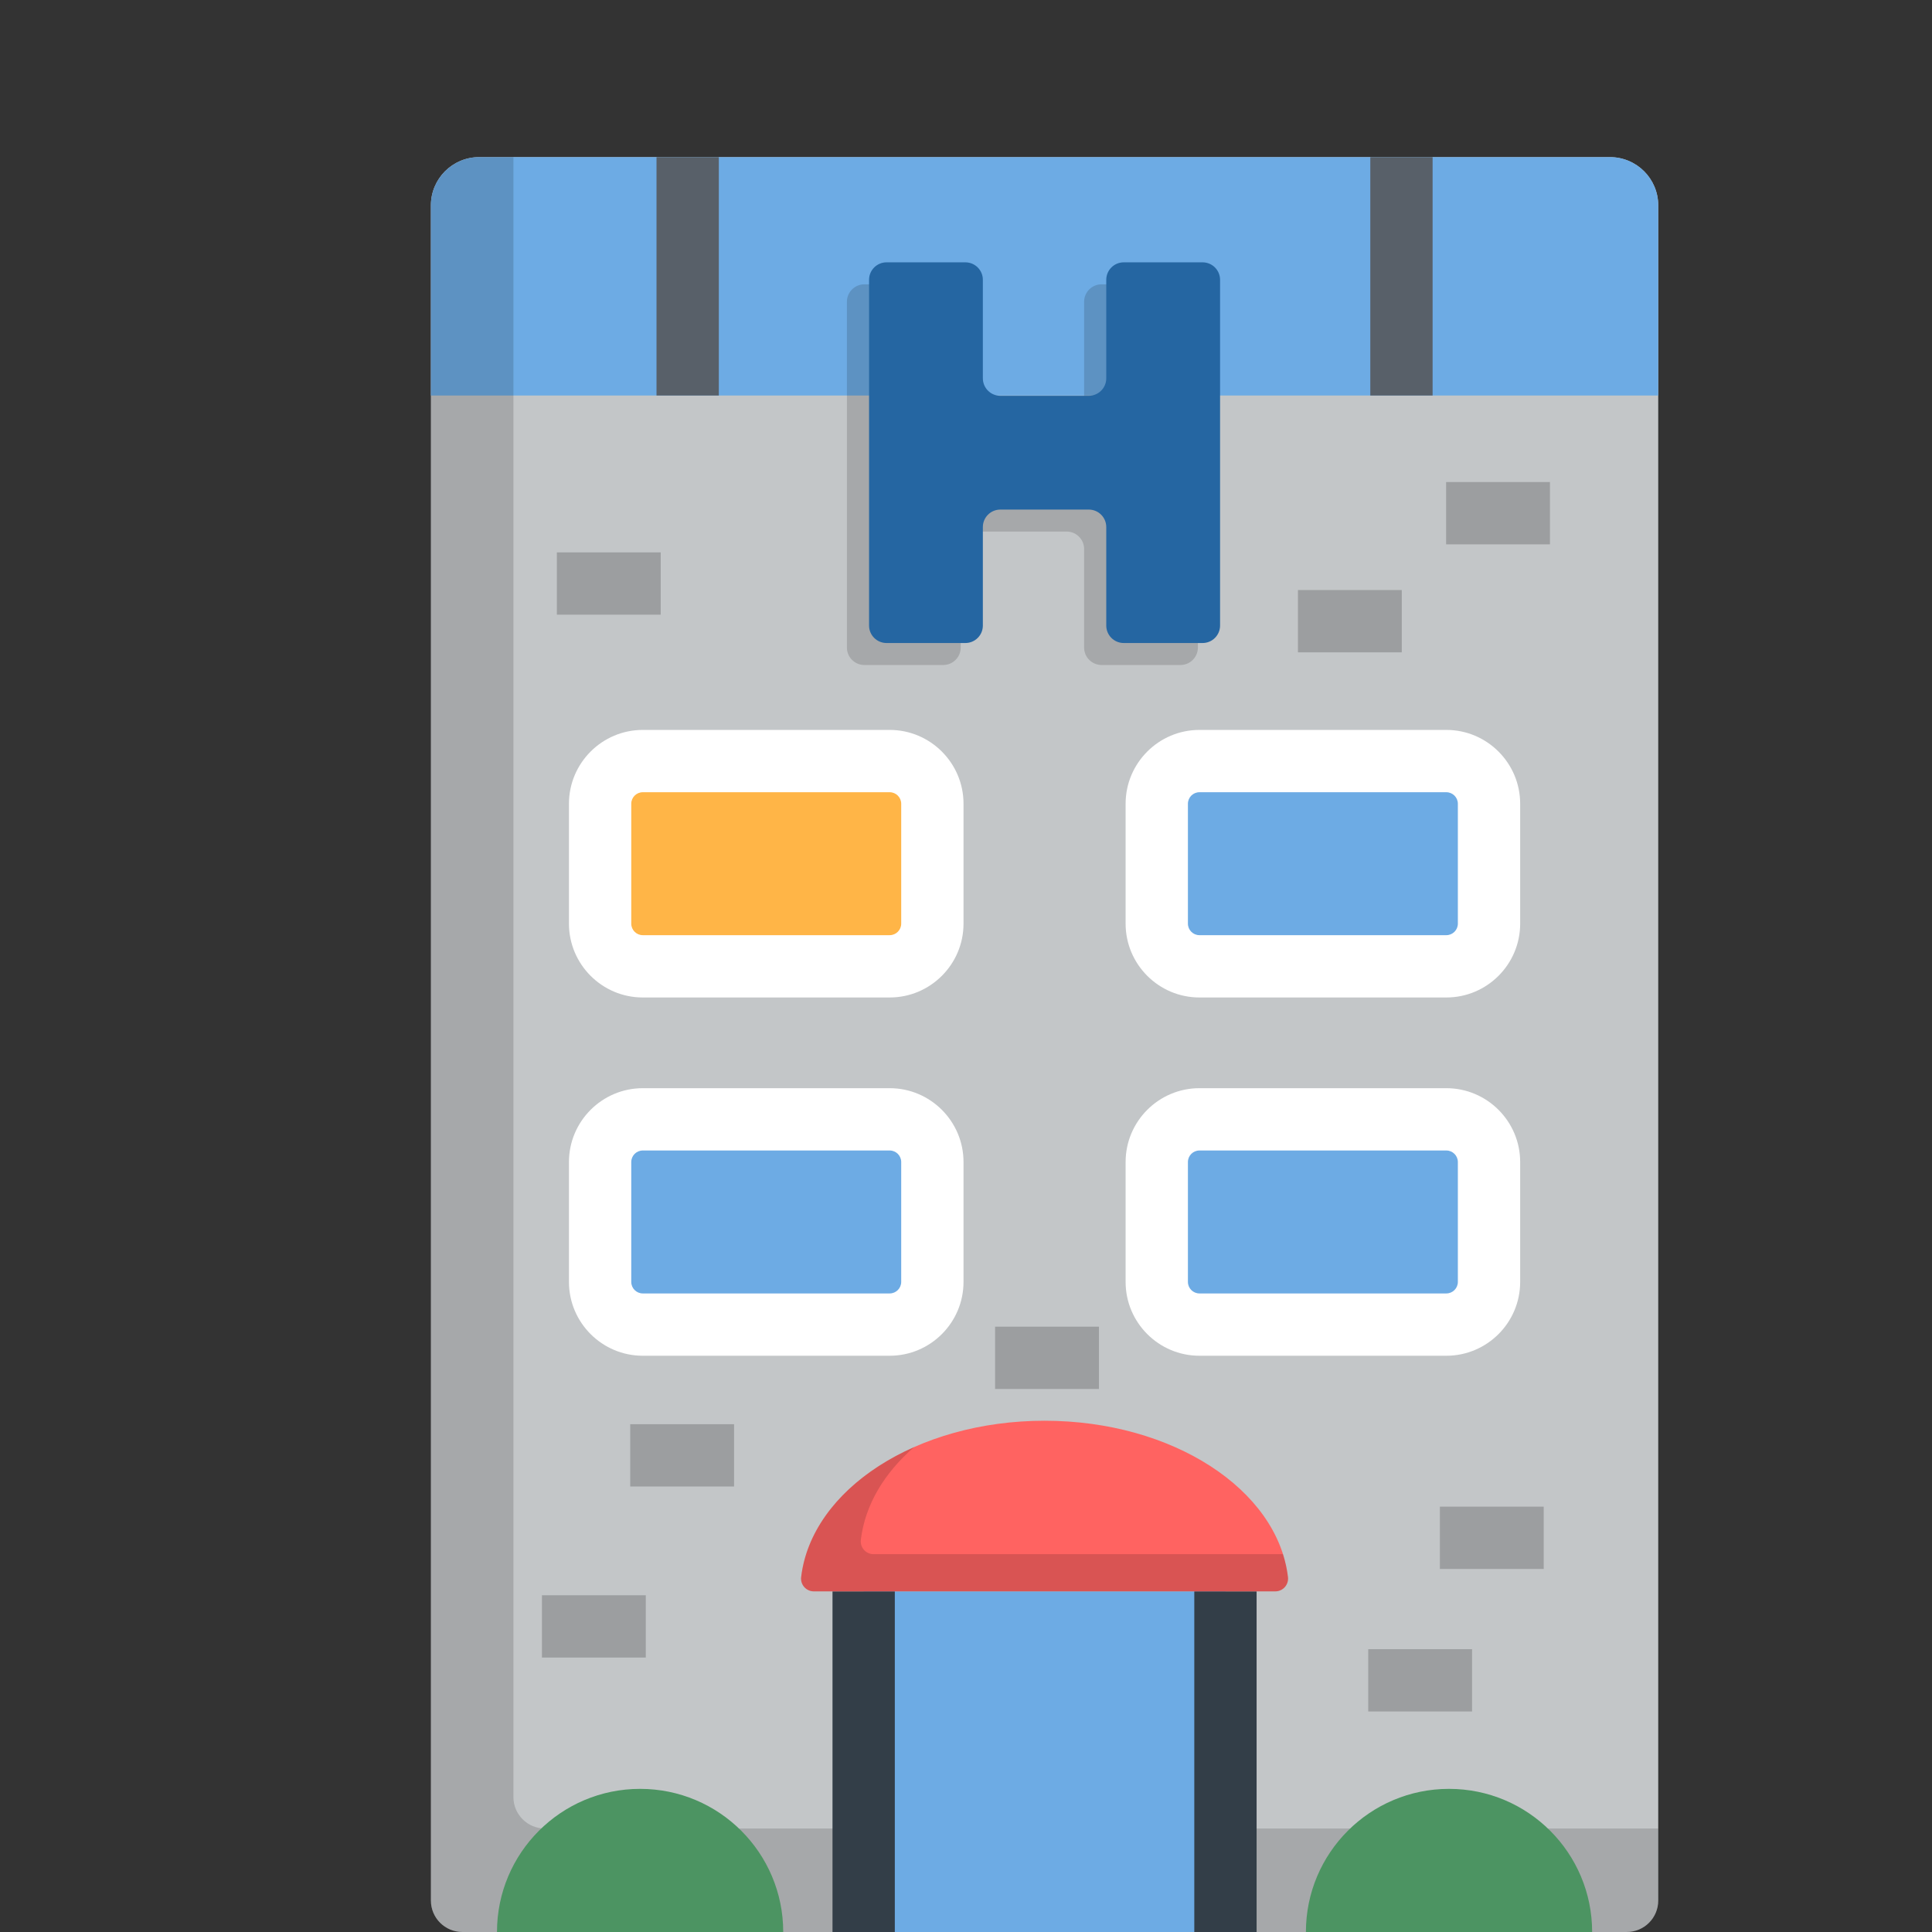     <svg version="1.1" id="Layer_1" xmlns="http://www.w3.org/2000/svg" xmlns:xlink="http://www.w3.org/1999/xlink" viewBox="0 0 512.005 512.005" xml:space="preserve" fill="#000000"><rect x="0" y="0" width="512.005" height="512.005" fill="#333333" stroke="none"/><g id="SVGRepo_bgCarrier" stroke-width="0"></g><g id="SVGRepo_tracerCarrier" stroke-linecap="round" stroke-linejoin="round"></g><g id="SVGRepo_iconCarrier"> 
        <path style="fill:#C3C6C8;" d="M426.67,41.64H126.974c-7.059,0-12.781,5.723-12.781,12.781v449.246c0,4.601,3.731,8.332,8.332,8.332 h308.596c4.601,0,8.332-3.731,8.332-8.332V54.422C439.452,47.363,433.73,41.64,426.67,41.64z"></path> 
        <path style="fill:#6DABE4;" d="M439.452,104.818H114.193V54.422c0-7.059,5.723-12.781,12.781-12.781H426.67 c7.059,0,12.781,5.723,12.781,12.781V104.818z"></path> <rect x="173.984" y="41.64" style="fill:#586069;" width="16.512" height="63.175"></rect>
        <path style="opacity:0.15;enable-background:new ;" d="M144.397,484.574c-4.601,0-8.332-3.73-8.332-8.332V41.64h-9.09 c-7.059,0-12.781,5.723-12.781,12.781v449.246c0,4.601,3.731,8.332,8.332,8.332h308.596c4.601,0,8.332-3.731,8.332-8.332v-19.094 H144.397z"></path> 
        <rect x="363.146" y="41.64" style="fill:#586069;" width="16.512" height="63.175"></rect> <rect x="228.881" y="421.74" style="fill:#6DABE4;" width="95.88" height="90.266"></rect> 
        <path style="fill:#FFB547;" d="M235.775,256.089h-65.427c-6.247,0-11.312-5.065-11.312-11.312v-31.771 c0-6.247,5.065-11.312,11.312-11.312h65.427c6.247,0,11.312,5.065,11.312,11.312v31.771 C247.088,251.024,242.024,256.089,235.775,256.089z"></path> 
        <g>
            <path style="fill:#6DABE4;" d="M317.869,256.089h65.427c6.247,0,11.312-5.065,11.312-11.312v-31.771 c0-6.247-5.065-11.312-11.312-11.312h-65.427c-6.247,0-11.312,5.065-11.312,11.312v31.771 C306.557,251.024,311.622,256.089,317.869,256.089z"></path> 
            <path style="fill:#6DABE4;" d="M235.775,351.035h-65.427c-6.247,0-11.312-5.065-11.312-11.312v-31.771 c0-6.247,5.065-11.312,11.312-11.312h65.427c6.247,0,11.312,5.065,11.312,11.312v31.771 C247.088,345.97,242.024,351.035,235.775,351.035z"></path> 
            <path style="fill:#6DABE4;" d="M317.869,351.035h65.427c6.247,0,11.312-5.065,11.312-11.312v-31.771 c0-6.247-5.065-11.312-11.312-11.312h-65.427c-6.247,0-11.312,5.065-11.312,11.312v31.771 C306.557,345.97,311.622,351.035,317.869,351.035z"></path> 
        </g> 
        <g style="opacity:0.2;"> 
            <rect x="167.016" y="377.432" width="27.52" height="16.512"></rect> 
            <rect x="263.711" y="351.585" width="27.52" height="16.512"></rect> 
            <rect x="143.624" y="422.763" width="27.52" height="16.512"></rect> 
            <rect x="381.585" y="399.283" width="27.52" height="16.512"></rect> 
            <rect x="362.596" y="437.052" width="27.52" height="16.512"></rect> 
            <rect x="147.576" y="146.385" width="27.52" height="16.512"></rect> 
            <rect x="383.236" y="127.748" width="27.52" height="16.512"></rect> 
            <rect x="343.97" y="156.369" width="27.52" height="16.512"></rect>
         </g> 
         <g> 
            <path style="fill:#FFFFFF;" d="M235.777,264.345h-65.428c-10.79,0-19.568-8.779-19.568-19.568v-31.771 c0-10.79,8.778-19.568,19.568-19.568h65.428c10.79,0,19.568,8.778,19.568,19.568v31.771 C255.344,255.566,246.566,264.345,235.777,264.345z M170.348,209.95c-1.685,0-3.056,1.37-3.056,3.056v31.771 c0,1.685,1.37,3.056,3.056,3.056h65.428c1.685,0,3.056-1.372,3.056-3.056v-31.771c0-1.685-1.37-3.056-3.056-3.056H170.348z"></path> 
            <path style="fill:#FFFFFF;" d="M383.296,264.345h-65.427c-10.79,0-19.567-8.779-19.567-19.568v-31.771 c0-10.79,8.778-19.568,19.567-19.568h65.427c10.79,0,19.568,8.778,19.568,19.568v31.771 C402.865,255.566,394.086,264.345,383.296,264.345z M317.869,209.95c-1.684,0-3.055,1.37-3.055,3.056v31.771 c0,1.685,1.371,3.056,3.055,3.056h65.427c1.685,0,3.056-1.372,3.056-3.056v-31.771c0-1.685-1.371-3.056-3.056-3.056H317.869z"></path>
            <path style="fill:#FFFFFF;" d="M235.777,359.291h-65.428c-10.79,0-19.568-8.778-19.568-19.568v-31.771 c0-10.79,8.778-19.568,19.568-19.568h65.428c10.79,0,19.568,8.779,19.568,19.568v31.771 C255.344,350.513,246.566,359.291,235.777,359.291z M170.348,304.896c-1.685,0-3.056,1.372-3.056,3.056v31.771 c0,1.685,1.37,3.056,3.056,3.056h65.428c1.685,0,3.056-1.37,3.056-3.056v-31.771c0-1.685-1.37-3.056-3.056-3.056H170.348z"></path> 
            <path style="fill:#FFFFFF;" d="M383.296,359.291h-65.427c-10.79,0-19.567-8.778-19.567-19.568v-31.771 c0-10.79,8.778-19.568,19.567-19.568h65.427c10.79,0,19.568,8.779,19.568,19.568v31.771 C402.865,350.513,394.086,359.291,383.296,359.291z M317.869,304.896c-1.684,0-3.055,1.372-3.055,3.056v31.771 c0,1.685,1.371,3.056,3.055,3.056h65.427c1.685,0,3.056-1.37,3.056-3.056v-31.771c0-1.685-1.371-3.056-3.056-3.056H317.869z"></path> 
        </g> 
        <g> 
            <!-- <path style="fill:#333E48;" d="M80.809,480.539c-4.56,0-8.256-3.697-8.256-8.256V41.64c0-4.56,3.697-8.256,8.256-8.256 s8.256,3.696,8.256,8.256v430.643C89.065,476.843,85.368,480.539,80.809,480.539z"></path>  -->
            <!-- <path style="fill:#333E48;" d="M155.834,41.64h-16.512c0-13.856-11.272-25.128-25.129-25.128 c-13.856,0-25.128,11.272-25.128,25.128H72.553C72.553,18.68,91.232,0,114.193,0S155.834,18.68,155.834,41.64z"></path>  -->
            <rect x="220.625" y="421.74" style="fill:#333E48;" width="16.512" height="90.266"></rect> <rect x="316.505" y="421.74" style="fill:#333E48;" width="16.512" height="90.266"></rect> 
        </g> 
            <path style="fill:#FF6361;" d="M337.965,421.734c2.028,0,3.603-1.774,3.364-3.787c-2.754-23.203-30.583-41.433-64.507-41.433 s-61.753,18.23-64.507,41.433c-0.239,2.013,1.336,3.787,3.364,3.787H337.965z"></path> 
            <path style="opacity:0.15;enable-background:new ;" d="M341.329,417.947c-0.245-2.067-0.698-4.093-1.329-6.072H231.499 c-2.028,0-3.603-1.773-3.364-3.787c1.101-9.276,6.22-17.754,14.124-24.594c-16.693,7.379-28.221,19.943-29.943,34.454 c-0.239,2.013,1.336,3.787,3.364,3.787h122.286C339.993,421.734,341.568,419.961,341.329,417.947z"></path> 
        <!-- <g> 
            <rect x="80.812" y="117.533" style="fill:#e13baa;" width="33.387" height="16.512"></rect> 
            <rect x="80.812" y="175.072" style="fill:#333E48;" width="33.387" height="16.512"></rect> 
            <rect x="80.812" y="268.475" style="fill:#333E48;" width="33.387" height="16.512"></rect> 
            <rect x="80.812" y="326.003" style="fill:#333E48;" width="33.387" height="16.512"></rect> 
        </g>  -->
        <g> 
            <path style="fill:#4C9462;" d="M207.563,512c0-20.946-16.981-37.927-37.927-37.927S131.709,491.054,131.709,512H207.563z"></path> 
            <path style="fill:#4C9462;" d="M346.083,512c0-20.946,16.981-37.927,37.927-37.927s37.927,16.981,37.927,37.927H346.083z"></path> 
        </g> 
                    <!-- H -->
            <path style="opacity:0.15;enable-background:new ;" d="M287.303,79.98v26.102c0,2.557-2.073,4.631-4.631,4.631H259.23 c-2.557,0-4.631-2.073-4.631-4.631V79.98c0-2.557-2.073-4.63-4.63-4.63h-20.898c-2.557,0-4.631,2.073-4.631,4.63v91.624 c0,2.557,2.073,4.63,4.631,4.63h20.898c2.557,0,4.63-2.073,4.63-4.63v-26.102c0-2.557,2.073-4.631,4.631-4.631h23.442 c2.557,0,4.631,2.073,4.631,4.631v26.102c0,2.557,2.073,4.63,4.63,4.63h20.898c2.557,0,4.631-2.073,4.631-4.63V79.98 c0-2.557-2.073-4.63-4.631-4.63h-20.898C289.376,75.35,287.303,77.423,287.303,79.98z"></path> 
            <path style="fill:#2566a2;" d="M293.174,74.154v26.102c0,2.557-2.073,4.631-4.631,4.631h-23.442c-2.557,0-4.631-2.073-4.631-4.631 V74.154c0-2.557-2.073-4.631-4.63-4.631h-20.898c-2.557,0-4.63,2.073-4.63,4.631v91.624c0,2.557,2.073,4.63,4.63,4.63h20.898 c2.557,0,4.63-2.073,4.63-4.63v-26.102c0-2.557,2.073-4.631,4.631-4.631h23.442c2.557,0,4.631,2.073,4.631,4.631v26.102 c0,2.557,2.073,4.63,4.631,4.63h20.898c2.557,0,4.631-2.073,4.631-4.63V74.154c0-2.557-2.073-4.631-4.631-4.631h-20.898 C295.247,69.523,293.174,71.596,293.174,74.154z"></path> 
        </g>
    </svg>